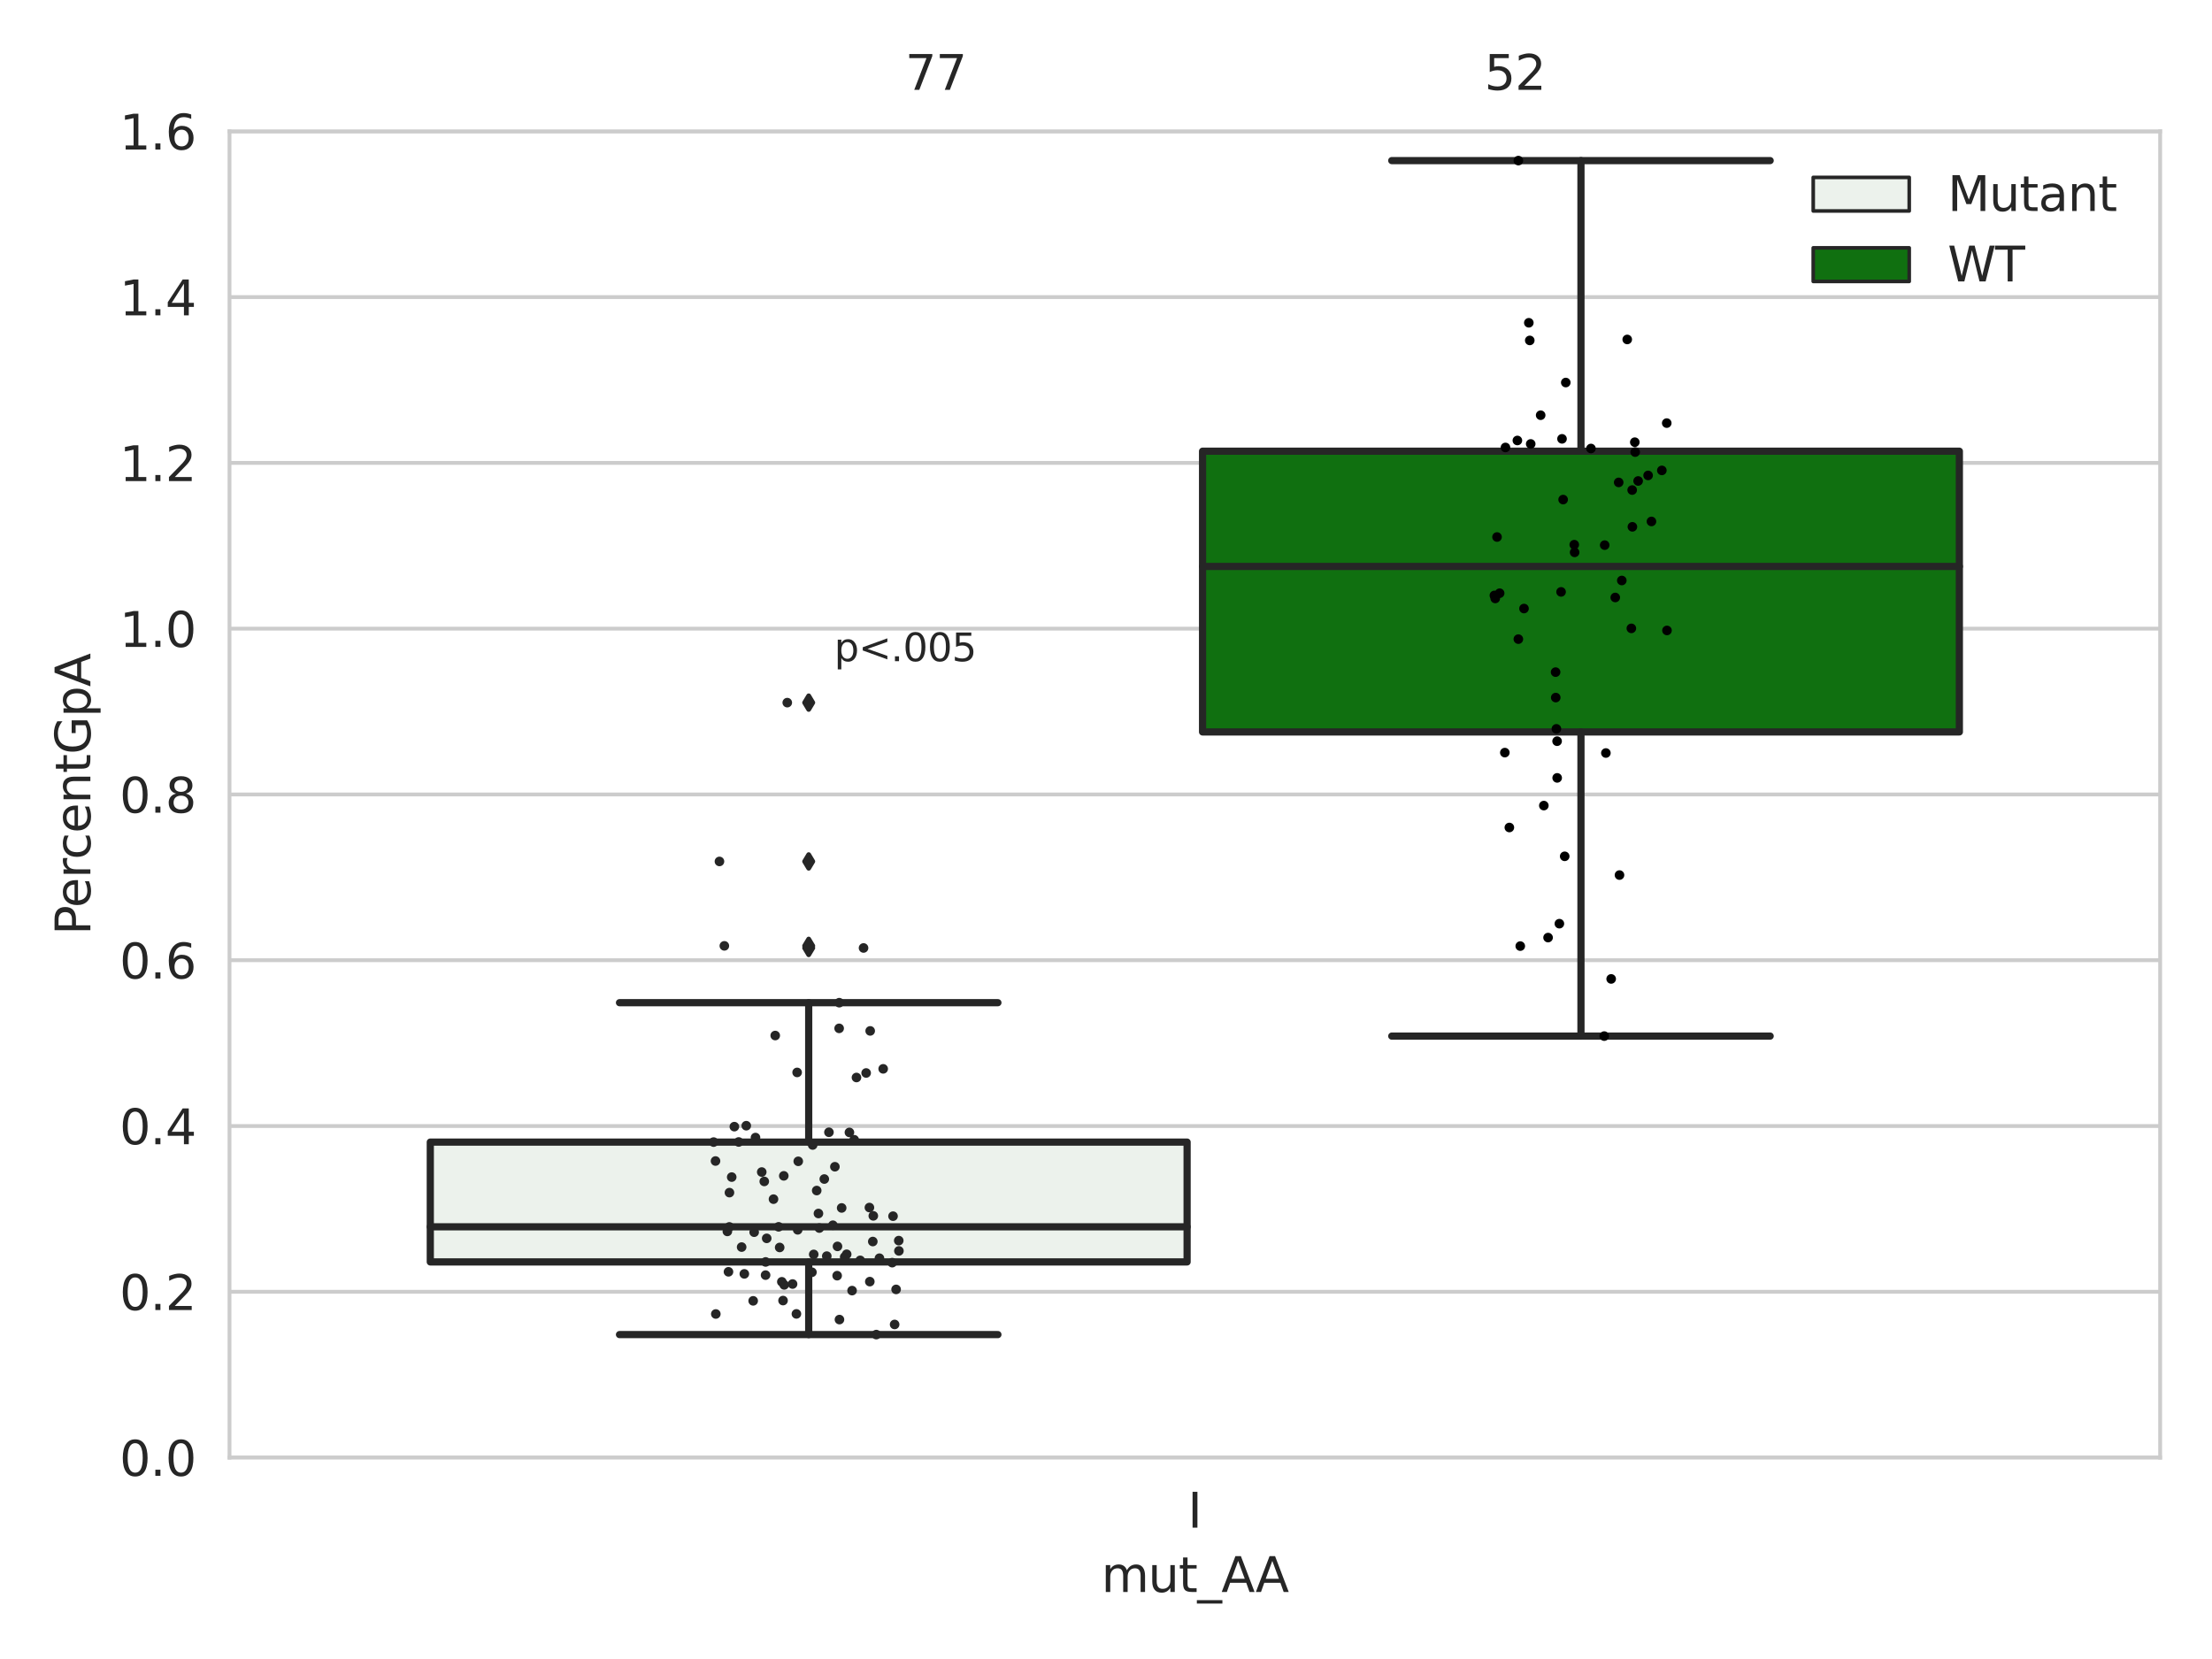 <?xml version="1.0" encoding="utf-8" standalone="no"?>
<!DOCTYPE svg PUBLIC "-//W3C//DTD SVG 1.1//EN"
  "http://www.w3.org/Graphics/SVG/1.1/DTD/svg11.dtd">
<svg xmlns:xlink="http://www.w3.org/1999/xlink" width="460.8pt" height="345.6pt" viewBox="0 0 460.8 345.6" xmlns="http://www.w3.org/2000/svg" version="1.1">
 <defs>
  <style type="text/css">*{stroke-linejoin: round; stroke-linecap: butt}</style>
 </defs>
 <g id="figure_1">
  <g id="patch_1">
   <path d="M 0 345.6 
L 460.8 345.6 
L 460.8 0 
L 0 0 
z
" style="fill: #ffffff"/>
  </g>
  <g id="axes_1">
   <g id="patch_2">
    <path d="M 47.81 303.64 
L 450 303.64 
L 450 27.354 
L 47.81 27.354 
z
" style="fill: #ffffff"/>
   </g>
   <g id="matplotlib.axis_1">
    <g id="xtick_1">
     <g id="text_1">
      <!-- I -->
      <g style="fill: #262626" transform="translate(247.43 318.238)scale(0.1 -0.1)">
       <defs>
        <path id="DejaVuSans-49" d="M 628 4666 
L 1259 4666 
L 1259 0 
L 628 0 
L 628 4666 
z
" transform="scale(0.016)"/>
       </defs>
       <use xlink:href="#DejaVuSans-49"/>
      </g>
     </g>
    </g>
    <g id="text_2">
     <!-- mut_AA -->
     <g style="fill: #262626" transform="translate(229.428 331.638)scale(0.1 -0.1)">
      <defs>
       <path id="DejaVuSans-6d" d="M 3328 2828 
Q 3544 3216 3844 3400 
Q 4144 3584 4550 3584 
Q 5097 3584 5394 3201 
Q 5691 2819 5691 2113 
L 5691 0 
L 5113 0 
L 5113 2094 
Q 5113 2597 4934 2840 
Q 4756 3084 4391 3084 
Q 3944 3084 3684 2787 
Q 3425 2491 3425 1978 
L 3425 0 
L 2847 0 
L 2847 2094 
Q 2847 2600 2669 2842 
Q 2491 3084 2119 3084 
Q 1678 3084 1418 2786 
Q 1159 2488 1159 1978 
L 1159 0 
L 581 0 
L 581 3500 
L 1159 3500 
L 1159 2956 
Q 1356 3278 1631 3431 
Q 1906 3584 2284 3584 
Q 2666 3584 2933 3390 
Q 3200 3197 3328 2828 
z
" transform="scale(0.016)"/>
       <path id="DejaVuSans-75" d="M 544 1381 
L 544 3500 
L 1119 3500 
L 1119 1403 
Q 1119 906 1312 657 
Q 1506 409 1894 409 
Q 2359 409 2629 706 
Q 2900 1003 2900 1516 
L 2900 3500 
L 3475 3500 
L 3475 0 
L 2900 0 
L 2900 538 
Q 2691 219 2414 64 
Q 2138 -91 1772 -91 
Q 1169 -91 856 284 
Q 544 659 544 1381 
z
M 1991 3584 
L 1991 3584 
z
" transform="scale(0.016)"/>
       <path id="DejaVuSans-74" d="M 1172 4494 
L 1172 3500 
L 2356 3500 
L 2356 3053 
L 1172 3053 
L 1172 1153 
Q 1172 725 1289 603 
Q 1406 481 1766 481 
L 2356 481 
L 2356 0 
L 1766 0 
Q 1100 0 847 248 
Q 594 497 594 1153 
L 594 3053 
L 172 3053 
L 172 3500 
L 594 3500 
L 594 4494 
L 1172 4494 
z
" transform="scale(0.016)"/>
       <path id="DejaVuSans-5f" d="M 3263 -1063 
L 3263 -1509 
L -63 -1509 
L -63 -1063 
L 3263 -1063 
z
" transform="scale(0.016)"/>
       <path id="DejaVuSans-41" d="M 2188 4044 
L 1331 1722 
L 3047 1722 
L 2188 4044 
z
M 1831 4666 
L 2547 4666 
L 4325 0 
L 3669 0 
L 3244 1197 
L 1141 1197 
L 716 0 
L 50 0 
L 1831 4666 
z
" transform="scale(0.016)"/>
      </defs>
      <use xlink:href="#DejaVuSans-6d"/>
      <use xlink:href="#DejaVuSans-75" x="97.412"/>
      <use xlink:href="#DejaVuSans-74" x="160.791"/>
      <use xlink:href="#DejaVuSans-5f" x="200"/>
      <use xlink:href="#DejaVuSans-41" x="250"/>
      <use xlink:href="#DejaVuSans-41" x="321.158"/>
     </g>
    </g>
   </g>
   <g id="matplotlib.axis_2">
    <g id="ytick_1">
     <g id="line2d_1">
      <path d="M 47.81 303.64 
L 450 303.64 
" clip-path="url(#p9bc78ba5c0)" style="fill: none; stroke: #cccccc; stroke-width: 0.8; stroke-linecap: round"/>
     </g>
     <g id="text_3">
      <!-- 0.0 -->
      <g style="fill: #262626" transform="translate(24.907 307.439)scale(0.1 -0.1)">
       <defs>
        <path id="DejaVuSans-30" d="M 2034 4250 
Q 1547 4250 1301 3770 
Q 1056 3291 1056 2328 
Q 1056 1369 1301 889 
Q 1547 409 2034 409 
Q 2525 409 2770 889 
Q 3016 1369 3016 2328 
Q 3016 3291 2770 3770 
Q 2525 4250 2034 4250 
z
M 2034 4750 
Q 2819 4750 3233 4129 
Q 3647 3509 3647 2328 
Q 3647 1150 3233 529 
Q 2819 -91 2034 -91 
Q 1250 -91 836 529 
Q 422 1150 422 2328 
Q 422 3509 836 4129 
Q 1250 4750 2034 4750 
z
" transform="scale(0.016)"/>
        <path id="DejaVuSans-2e" d="M 684 794 
L 1344 794 
L 1344 0 
L 684 0 
L 684 794 
z
" transform="scale(0.016)"/>
       </defs>
       <use xlink:href="#DejaVuSans-30"/>
       <use xlink:href="#DejaVuSans-2e" x="63.623"/>
       <use xlink:href="#DejaVuSans-30" x="95.41"/>
      </g>
     </g>
    </g>
    <g id="ytick_2">
     <g id="line2d_2">
      <path d="M 47.81 269.104 
L 450 269.104 
" clip-path="url(#p9bc78ba5c0)" style="fill: none; stroke: #cccccc; stroke-width: 0.8; stroke-linecap: round"/>
     </g>
     <g id="text_4">
      <!-- 0.2 -->
      <g style="fill: #262626" transform="translate(24.907 272.903)scale(0.1 -0.1)">
       <defs>
        <path id="DejaVuSans-32" d="M 1228 531 
L 3431 531 
L 3431 0 
L 469 0 
L 469 531 
Q 828 903 1448 1529 
Q 2069 2156 2228 2338 
Q 2531 2678 2651 2914 
Q 2772 3150 2772 3378 
Q 2772 3750 2511 3984 
Q 2250 4219 1831 4219 
Q 1534 4219 1204 4116 
Q 875 4013 500 3803 
L 500 4441 
Q 881 4594 1212 4672 
Q 1544 4750 1819 4750 
Q 2544 4750 2975 4387 
Q 3406 4025 3406 3419 
Q 3406 3131 3298 2873 
Q 3191 2616 2906 2266 
Q 2828 2175 2409 1742 
Q 1991 1309 1228 531 
z
" transform="scale(0.016)"/>
       </defs>
       <use xlink:href="#DejaVuSans-30"/>
       <use xlink:href="#DejaVuSans-2e" x="63.623"/>
       <use xlink:href="#DejaVuSans-32" x="95.41"/>
      </g>
     </g>
    </g>
    <g id="ytick_3">
     <g id="line2d_3">
      <path d="M 47.81 234.568 
L 450 234.568 
" clip-path="url(#p9bc78ba5c0)" style="fill: none; stroke: #cccccc; stroke-width: 0.8; stroke-linecap: round"/>
     </g>
     <g id="text_5">
      <!-- 0.4 -->
      <g style="fill: #262626" transform="translate(24.907 238.368)scale(0.1 -0.1)">
       <defs>
        <path id="DejaVuSans-34" d="M 2419 4116 
L 825 1625 
L 2419 1625 
L 2419 4116 
z
M 2253 4666 
L 3047 4666 
L 3047 1625 
L 3713 1625 
L 3713 1100 
L 3047 1100 
L 3047 0 
L 2419 0 
L 2419 1100 
L 313 1100 
L 313 1709 
L 2253 4666 
z
" transform="scale(0.016)"/>
       </defs>
       <use xlink:href="#DejaVuSans-30"/>
       <use xlink:href="#DejaVuSans-2e" x="63.623"/>
       <use xlink:href="#DejaVuSans-34" x="95.41"/>
      </g>
     </g>
    </g>
    <g id="ytick_4">
     <g id="line2d_4">
      <path d="M 47.81 200.033 
L 450 200.033 
" clip-path="url(#p9bc78ba5c0)" style="fill: none; stroke: #cccccc; stroke-width: 0.8; stroke-linecap: round"/>
     </g>
     <g id="text_6">
      <!-- 0.6 -->
      <g style="fill: #262626" transform="translate(24.907 203.832)scale(0.1 -0.1)">
       <defs>
        <path id="DejaVuSans-36" d="M 2113 2584 
Q 1688 2584 1439 2293 
Q 1191 2003 1191 1497 
Q 1191 994 1439 701 
Q 1688 409 2113 409 
Q 2538 409 2786 701 
Q 3034 994 3034 1497 
Q 3034 2003 2786 2293 
Q 2538 2584 2113 2584 
z
M 3366 4563 
L 3366 3988 
Q 3128 4100 2886 4159 
Q 2644 4219 2406 4219 
Q 1781 4219 1451 3797 
Q 1122 3375 1075 2522 
Q 1259 2794 1537 2939 
Q 1816 3084 2150 3084 
Q 2853 3084 3261 2657 
Q 3669 2231 3669 1497 
Q 3669 778 3244 343 
Q 2819 -91 2113 -91 
Q 1303 -91 875 529 
Q 447 1150 447 2328 
Q 447 3434 972 4092 
Q 1497 4750 2381 4750 
Q 2619 4750 2861 4703 
Q 3103 4656 3366 4563 
z
" transform="scale(0.016)"/>
       </defs>
       <use xlink:href="#DejaVuSans-30"/>
       <use xlink:href="#DejaVuSans-2e" x="63.623"/>
       <use xlink:href="#DejaVuSans-36" x="95.41"/>
      </g>
     </g>
    </g>
    <g id="ytick_5">
     <g id="line2d_5">
      <path d="M 47.81 165.497 
L 450 165.497 
" clip-path="url(#p9bc78ba5c0)" style="fill: none; stroke: #cccccc; stroke-width: 0.8; stroke-linecap: round"/>
     </g>
     <g id="text_7">
      <!-- 0.8 -->
      <g style="fill: #262626" transform="translate(24.907 169.296)scale(0.1 -0.1)">
       <defs>
        <path id="DejaVuSans-38" d="M 2034 2216 
Q 1584 2216 1326 1975 
Q 1069 1734 1069 1313 
Q 1069 891 1326 650 
Q 1584 409 2034 409 
Q 2484 409 2743 651 
Q 3003 894 3003 1313 
Q 3003 1734 2745 1975 
Q 2488 2216 2034 2216 
z
M 1403 2484 
Q 997 2584 770 2862 
Q 544 3141 544 3541 
Q 544 4100 942 4425 
Q 1341 4750 2034 4750 
Q 2731 4750 3128 4425 
Q 3525 4100 3525 3541 
Q 3525 3141 3298 2862 
Q 3072 2584 2669 2484 
Q 3125 2378 3379 2068 
Q 3634 1759 3634 1313 
Q 3634 634 3220 271 
Q 2806 -91 2034 -91 
Q 1263 -91 848 271 
Q 434 634 434 1313 
Q 434 1759 690 2068 
Q 947 2378 1403 2484 
z
M 1172 3481 
Q 1172 3119 1398 2916 
Q 1625 2713 2034 2713 
Q 2441 2713 2670 2916 
Q 2900 3119 2900 3481 
Q 2900 3844 2670 4047 
Q 2441 4250 2034 4250 
Q 1625 4250 1398 4047 
Q 1172 3844 1172 3481 
z
" transform="scale(0.016)"/>
       </defs>
       <use xlink:href="#DejaVuSans-30"/>
       <use xlink:href="#DejaVuSans-2e" x="63.623"/>
       <use xlink:href="#DejaVuSans-38" x="95.41"/>
      </g>
     </g>
    </g>
    <g id="ytick_6">
     <g id="line2d_6">
      <path d="M 47.81 130.961 
L 450 130.961 
" clip-path="url(#p9bc78ba5c0)" style="fill: none; stroke: #cccccc; stroke-width: 0.8; stroke-linecap: round"/>
     </g>
     <g id="text_8">
      <!-- 1.0 -->
      <g style="fill: #262626" transform="translate(24.907 134.76)scale(0.1 -0.1)">
       <defs>
        <path id="DejaVuSans-31" d="M 794 531 
L 1825 531 
L 1825 4091 
L 703 3866 
L 703 4441 
L 1819 4666 
L 2450 4666 
L 2450 531 
L 3481 531 
L 3481 0 
L 794 0 
L 794 531 
z
" transform="scale(0.016)"/>
       </defs>
       <use xlink:href="#DejaVuSans-31"/>
       <use xlink:href="#DejaVuSans-2e" x="63.623"/>
       <use xlink:href="#DejaVuSans-30" x="95.41"/>
      </g>
     </g>
    </g>
    <g id="ytick_7">
     <g id="line2d_7">
      <path d="M 47.81 96.425 
L 450 96.425 
" clip-path="url(#p9bc78ba5c0)" style="fill: none; stroke: #cccccc; stroke-width: 0.8; stroke-linecap: round"/>
     </g>
     <g id="text_9">
      <!-- 1.2 -->
      <g style="fill: #262626" transform="translate(24.907 100.224)scale(0.1 -0.1)">
       <use xlink:href="#DejaVuSans-31"/>
       <use xlink:href="#DejaVuSans-2e" x="63.623"/>
       <use xlink:href="#DejaVuSans-32" x="95.41"/>
      </g>
     </g>
    </g>
    <g id="ytick_8">
     <g id="line2d_8">
      <path d="M 47.81 61.889 
L 450 61.889 
" clip-path="url(#p9bc78ba5c0)" style="fill: none; stroke: #cccccc; stroke-width: 0.8; stroke-linecap: round"/>
     </g>
     <g id="text_10">
      <!-- 1.4 -->
      <g style="fill: #262626" transform="translate(24.907 65.689)scale(0.1 -0.1)">
       <use xlink:href="#DejaVuSans-31"/>
       <use xlink:href="#DejaVuSans-2e" x="63.623"/>
       <use xlink:href="#DejaVuSans-34" x="95.41"/>
      </g>
     </g>
    </g>
    <g id="ytick_9">
     <g id="line2d_9">
      <path d="M 47.81 27.354 
L 450 27.354 
" clip-path="url(#p9bc78ba5c0)" style="fill: none; stroke: #cccccc; stroke-width: 0.8; stroke-linecap: round"/>
     </g>
     <g id="text_11">
      <!-- 1.6 -->
      <g style="fill: #262626" transform="translate(24.907 31.153)scale(0.1 -0.1)">
       <use xlink:href="#DejaVuSans-31"/>
       <use xlink:href="#DejaVuSans-2e" x="63.623"/>
       <use xlink:href="#DejaVuSans-36" x="95.41"/>
      </g>
     </g>
    </g>
    <g id="text_12">
     <!-- PercentGpA -->
     <g style="fill: #262626" transform="translate(18.827 194.773)rotate(-90)scale(0.1 -0.1)">
      <defs>
       <path id="DejaVuSans-50" d="M 1259 4147 
L 1259 2394 
L 2053 2394 
Q 2494 2394 2734 2622 
Q 2975 2850 2975 3272 
Q 2975 3691 2734 3919 
Q 2494 4147 2053 4147 
L 1259 4147 
z
M 628 4666 
L 2053 4666 
Q 2838 4666 3239 4311 
Q 3641 3956 3641 3272 
Q 3641 2581 3239 2228 
Q 2838 1875 2053 1875 
L 1259 1875 
L 1259 0 
L 628 0 
L 628 4666 
z
" transform="scale(0.016)"/>
       <path id="DejaVuSans-65" d="M 3597 1894 
L 3597 1613 
L 953 1613 
Q 991 1019 1311 708 
Q 1631 397 2203 397 
Q 2534 397 2845 478 
Q 3156 559 3463 722 
L 3463 178 
Q 3153 47 2828 -22 
Q 2503 -91 2169 -91 
Q 1331 -91 842 396 
Q 353 884 353 1716 
Q 353 2575 817 3079 
Q 1281 3584 2069 3584 
Q 2775 3584 3186 3129 
Q 3597 2675 3597 1894 
z
M 3022 2063 
Q 3016 2534 2758 2815 
Q 2500 3097 2075 3097 
Q 1594 3097 1305 2825 
Q 1016 2553 972 2059 
L 3022 2063 
z
" transform="scale(0.016)"/>
       <path id="DejaVuSans-72" d="M 2631 2963 
Q 2534 3019 2420 3045 
Q 2306 3072 2169 3072 
Q 1681 3072 1420 2755 
Q 1159 2438 1159 1844 
L 1159 0 
L 581 0 
L 581 3500 
L 1159 3500 
L 1159 2956 
Q 1341 3275 1631 3429 
Q 1922 3584 2338 3584 
Q 2397 3584 2469 3576 
Q 2541 3569 2628 3553 
L 2631 2963 
z
" transform="scale(0.016)"/>
       <path id="DejaVuSans-63" d="M 3122 3366 
L 3122 2828 
Q 2878 2963 2633 3030 
Q 2388 3097 2138 3097 
Q 1578 3097 1268 2742 
Q 959 2388 959 1747 
Q 959 1106 1268 751 
Q 1578 397 2138 397 
Q 2388 397 2633 464 
Q 2878 531 3122 666 
L 3122 134 
Q 2881 22 2623 -34 
Q 2366 -91 2075 -91 
Q 1284 -91 818 406 
Q 353 903 353 1747 
Q 353 2603 823 3093 
Q 1294 3584 2113 3584 
Q 2378 3584 2631 3529 
Q 2884 3475 3122 3366 
z
" transform="scale(0.016)"/>
       <path id="DejaVuSans-6e" d="M 3513 2113 
L 3513 0 
L 2938 0 
L 2938 2094 
Q 2938 2591 2744 2837 
Q 2550 3084 2163 3084 
Q 1697 3084 1428 2787 
Q 1159 2491 1159 1978 
L 1159 0 
L 581 0 
L 581 3500 
L 1159 3500 
L 1159 2956 
Q 1366 3272 1645 3428 
Q 1925 3584 2291 3584 
Q 2894 3584 3203 3211 
Q 3513 2838 3513 2113 
z
" transform="scale(0.016)"/>
       <path id="DejaVuSans-47" d="M 3809 666 
L 3809 1919 
L 2778 1919 
L 2778 2438 
L 4434 2438 
L 4434 434 
Q 4069 175 3628 42 
Q 3188 -91 2688 -91 
Q 1594 -91 976 548 
Q 359 1188 359 2328 
Q 359 3472 976 4111 
Q 1594 4750 2688 4750 
Q 3144 4750 3555 4637 
Q 3966 4525 4313 4306 
L 4313 3634 
Q 3963 3931 3569 4081 
Q 3175 4231 2741 4231 
Q 1884 4231 1454 3753 
Q 1025 3275 1025 2328 
Q 1025 1384 1454 906 
Q 1884 428 2741 428 
Q 3075 428 3337 486 
Q 3600 544 3809 666 
z
" transform="scale(0.016)"/>
       <path id="DejaVuSans-70" d="M 1159 525 
L 1159 -1331 
L 581 -1331 
L 581 3500 
L 1159 3500 
L 1159 2969 
Q 1341 3281 1617 3432 
Q 1894 3584 2278 3584 
Q 2916 3584 3314 3078 
Q 3713 2572 3713 1747 
Q 3713 922 3314 415 
Q 2916 -91 2278 -91 
Q 1894 -91 1617 61 
Q 1341 213 1159 525 
z
M 3116 1747 
Q 3116 2381 2855 2742 
Q 2594 3103 2138 3103 
Q 1681 3103 1420 2742 
Q 1159 2381 1159 1747 
Q 1159 1113 1420 752 
Q 1681 391 2138 391 
Q 2594 391 2855 752 
Q 3116 1113 3116 1747 
z
" transform="scale(0.016)"/>
      </defs>
      <use xlink:href="#DejaVuSans-50"/>
      <use xlink:href="#DejaVuSans-65" x="56.678"/>
      <use xlink:href="#DejaVuSans-72" x="118.201"/>
      <use xlink:href="#DejaVuSans-63" x="157.064"/>
      <use xlink:href="#DejaVuSans-65" x="212.045"/>
      <use xlink:href="#DejaVuSans-6e" x="273.568"/>
      <use xlink:href="#DejaVuSans-74" x="336.947"/>
      <use xlink:href="#DejaVuSans-47" x="376.156"/>
      <use xlink:href="#DejaVuSans-70" x="453.646"/>
      <use xlink:href="#DejaVuSans-41" x="517.123"/>
     </g>
    </g>
   </g>
   <g id="patch_3">
    <path d="M 89.638 262.883 
L 247.296 262.883 
L 247.296 237.918 
L 89.638 237.918 
L 89.638 262.883 
z
" clip-path="url(#p9bc78ba5c0)" style="fill: #ecf2ec; stroke: #262626; stroke-width: 1.5; stroke-linejoin: miter"/>
   </g>
   <g id="patch_4">
    <path d="M 250.514 152.477 
L 408.172 152.477 
L 408.172 93.993 
L 250.514 93.993 
L 250.514 152.477 
z
" clip-path="url(#p9bc78ba5c0)" style="fill: #107010; stroke: #262626; stroke-width: 1.5; stroke-linejoin: miter"/>
   </g>
   <g id="patch_5">
    <path d="M 248.905 303.64 
L 248.905 303.64 
L 248.905 303.64 
L 248.905 303.64 
z
" clip-path="url(#p9bc78ba5c0)" style="fill: #ecf2ec; stroke: #262626; stroke-width: 0.75; stroke-linejoin: miter"/>
   </g>
   <g id="patch_6">
    <path d="M 248.905 303.64 
L 248.905 303.64 
L 248.905 303.64 
L 248.905 303.64 
z
" clip-path="url(#p9bc78ba5c0)" style="fill: #107010; stroke: #262626; stroke-width: 0.75; stroke-linejoin: miter"/>
   </g>
   <g id="PathCollection_1"/>
   <g id="PathCollection_2"/>
   <g id="line2d_10">
    <path d="M 168.467 262.883 
L 168.467 278.019 
" clip-path="url(#p9bc78ba5c0)" style="fill: none; stroke: #262626; stroke-width: 1.5; stroke-linecap: round"/>
   </g>
   <g id="line2d_11">
    <path d="M 168.467 237.918 
L 168.467 208.877 
" clip-path="url(#p9bc78ba5c0)" style="fill: none; stroke: #262626; stroke-width: 1.5; stroke-linecap: round"/>
   </g>
   <g id="line2d_12">
    <path d="M 129.052 278.019 
L 207.882 278.019 
" clip-path="url(#p9bc78ba5c0)" style="fill: none; stroke: #262626; stroke-width: 1.5; stroke-linecap: round"/>
   </g>
   <g id="line2d_13">
    <path d="M 129.052 208.877 
L 207.882 208.877 
" clip-path="url(#p9bc78ba5c0)" style="fill: none; stroke: #262626; stroke-width: 1.5; stroke-linecap: round"/>
   </g>
   <g id="line2d_14">
    <defs>
     <path id="mdce07529d9" d="M -0 1.414 
L 0.849 0 
L 0 -1.414 
L -0.849 -0 
z
" style="stroke: #262626; stroke-linejoin: miter"/>
    </defs>
    <g clip-path="url(#p9bc78ba5c0)">
     <use xlink:href="#mdce07529d9" x="168.467" y="179.453" style="fill: #262626; stroke: #262626; stroke-linejoin: miter"/>
     <use xlink:href="#mdce07529d9" x="168.467" y="197.038" style="fill: #262626; stroke: #262626; stroke-linejoin: miter"/>
     <use xlink:href="#mdce07529d9" x="168.467" y="146.371" style="fill: #262626; stroke: #262626; stroke-linejoin: miter"/>
     <use xlink:href="#mdce07529d9" x="168.467" y="197.478" style="fill: #262626; stroke: #262626; stroke-linejoin: miter"/>
    </g>
   </g>
   <g id="line2d_15">
    <path d="M 329.343 152.477 
L 329.343 215.838 
" clip-path="url(#p9bc78ba5c0)" style="fill: none; stroke: #262626; stroke-width: 1.5; stroke-linecap: round"/>
   </g>
   <g id="line2d_16">
    <path d="M 329.343 93.993 
L 329.343 33.455 
" clip-path="url(#p9bc78ba5c0)" style="fill: none; stroke: #262626; stroke-width: 1.5; stroke-linecap: round"/>
   </g>
   <g id="line2d_17">
    <path d="M 289.928 215.838 
L 368.758 215.838 
" clip-path="url(#p9bc78ba5c0)" style="fill: none; stroke: #262626; stroke-width: 1.5; stroke-linecap: round"/>
   </g>
   <g id="line2d_18">
    <path d="M 289.928 33.455 
L 368.758 33.455 
" clip-path="url(#p9bc78ba5c0)" style="fill: none; stroke: #262626; stroke-width: 1.5; stroke-linecap: round"/>
   </g>
   <g id="line2d_19"/>
   <g id="line2d_20">
    <path d="M 89.638 255.568 
L 247.296 255.568 
" clip-path="url(#p9bc78ba5c0)" style="fill: none; stroke: #262626; stroke-width: 1.5; stroke-linecap: round"/>
   </g>
   <g id="line2d_21">
    <path d="M 250.514 117.997 
L 408.172 117.997 
" clip-path="url(#p9bc78ba5c0)" style="fill: none; stroke: #262626; stroke-width: 1.5; stroke-linecap: round"/>
   </g>
   <g id="patch_7">
    <path d="M 47.81 303.64 
L 47.81 27.354 
" style="fill: none; stroke: #cccccc; stroke-width: 0.8; stroke-linejoin: miter; stroke-linecap: square"/>
   </g>
   <g id="patch_8">
    <path d="M 450 303.64 
L 450 27.354 
" style="fill: none; stroke: #cccccc; stroke-width: 0.8; stroke-linejoin: miter; stroke-linecap: square"/>
   </g>
   <g id="patch_9">
    <path d="M 47.81 303.64 
L 450 303.64 
" style="fill: none; stroke: #cccccc; stroke-width: 0.8; stroke-linejoin: miter; stroke-linecap: square"/>
   </g>
   <g id="patch_10">
    <path d="M 47.81 27.354 
L 450 27.354 
" style="fill: none; stroke: #cccccc; stroke-width: 0.8; stroke-linejoin: miter; stroke-linecap: square"/>
   </g>
   <g id="PathCollection_3">
    <defs>
     <path id="C0_0_dd1bfb6061" d="M 0 1 
C 0.265 1 0.52 0.895 0.707 0.707 
C 0.895 0.52 1 0.265 1 -0 
C 1 -0.265 0.895 -0.52 0.707 -0.707 
C 0.52 -0.895 0.265 -1 0 -1 
C -0.265 -1 -0.52 -0.895 -0.707 -0.707 
C -0.895 -0.52 -1 -0.265 -1 0 
C -1 0.265 -0.895 0.52 -0.707 0.707 
C -0.52 0.895 -0.265 1 0 1 
z
"/>
    </defs>
    <g clip-path="url(#p9bc78ba5c0)">
     <use xlink:href="#C0_0_dd1bfb6061" x="157.108" y="256.688" style="fill: #262626"/>
    </g>
    <g clip-path="url(#p9bc78ba5c0)">
     <use xlink:href="#C0_0_dd1bfb6061" x="176.95" y="235.901" style="fill: #262626"/>
    </g>
    <g clip-path="url(#p9bc78ba5c0)">
     <use xlink:href="#C0_0_dd1bfb6061" x="171.716" y="245.615" style="fill: #262626"/>
    </g>
    <g clip-path="url(#p9bc78ba5c0)">
     <use xlink:href="#C0_0_dd1bfb6061" x="173.923" y="243.053" style="fill: #262626"/>
    </g>
    <g clip-path="url(#p9bc78ba5c0)">
     <use xlink:href="#C0_0_dd1bfb6061" x="170.135" y="248.013" style="fill: #262626"/>
    </g>
    <g clip-path="url(#p9bc78ba5c0)">
     <use xlink:href="#C0_0_dd1bfb6061" x="179.197" y="262.557" style="fill: #262626"/>
    </g>
    <g clip-path="url(#p9bc78ba5c0)">
     <use xlink:href="#C0_0_dd1bfb6061" x="185.863" y="263.034" style="fill: #262626"/>
    </g>
    <g clip-path="url(#p9bc78ba5c0)">
     <use xlink:href="#C0_0_dd1bfb6061" x="169.141" y="265.032" style="fill: #262626"/>
    </g>
    <g clip-path="url(#p9bc78ba5c0)">
     <use xlink:href="#C0_0_dd1bfb6061" x="151.523" y="256.525" style="fill: #262626"/>
    </g>
    <g clip-path="url(#p9bc78ba5c0)">
     <use xlink:href="#C0_0_dd1bfb6061" x="174.83" y="208.877" style="fill: #262626"/>
    </g>
    <g clip-path="url(#p9bc78ba5c0)">
     <use xlink:href="#C0_0_dd1bfb6061" x="183.203" y="262.108" style="fill: #262626"/>
    </g>
    <g clip-path="url(#p9bc78ba5c0)">
     <use xlink:href="#C0_0_dd1bfb6061" x="187.226" y="258.441" style="fill: #262626"/>
    </g>
    <g clip-path="url(#p9bc78ba5c0)">
     <use xlink:href="#C0_0_dd1bfb6061" x="157.384" y="236.976" style="fill: #262626"/>
    </g>
    <g clip-path="url(#p9bc78ba5c0)">
     <use xlink:href="#C0_0_dd1bfb6061" x="149.875" y="179.453" style="fill: #262626"/>
    </g>
    <g clip-path="url(#p9bc78ba5c0)">
     <use xlink:href="#C0_0_dd1bfb6061" x="181.82" y="258.633" style="fill: #262626"/>
    </g>
    <g clip-path="url(#p9bc78ba5c0)">
     <use xlink:href="#C0_0_dd1bfb6061" x="154.495" y="259.79" style="fill: #262626"/>
    </g>
    <g clip-path="url(#p9bc78ba5c0)">
     <use xlink:href="#C0_0_dd1bfb6061" x="166.057" y="223.406" style="fill: #262626"/>
    </g>
    <g clip-path="url(#p9bc78ba5c0)">
     <use xlink:href="#C0_0_dd1bfb6061" x="181.926" y="253.287" style="fill: #262626"/>
    </g>
    <g clip-path="url(#p9bc78ba5c0)">
     <use xlink:href="#C0_0_dd1bfb6061" x="175.963" y="261.864" style="fill: #262626"/>
    </g>
    <g clip-path="url(#p9bc78ba5c0)">
     <use xlink:href="#C0_0_dd1bfb6061" x="151.958" y="248.445" style="fill: #262626"/>
    </g>
    <g clip-path="url(#p9bc78ba5c0)">
     <use xlink:href="#C0_0_dd1bfb6061" x="152.977" y="234.701" style="fill: #262626"/>
    </g>
    <g clip-path="url(#p9bc78ba5c0)">
     <use xlink:href="#C0_0_dd1bfb6061" x="174.809" y="214.225" style="fill: #262626"/>
    </g>
    <g clip-path="url(#p9bc78ba5c0)">
     <use xlink:href="#C0_0_dd1bfb6061" x="162.199" y="255.568" style="fill: #262626"/>
    </g>
    <g clip-path="url(#p9bc78ba5c0)">
     <use xlink:href="#C0_0_dd1bfb6061" x="152.428" y="245.21" style="fill: #262626"/>
    </g>
    <g clip-path="url(#p9bc78ba5c0)">
     <use xlink:href="#C0_0_dd1bfb6061" x="183.984" y="222.66" style="fill: #262626"/>
    </g>
    <g clip-path="url(#p9bc78ba5c0)">
     <use xlink:href="#C0_0_dd1bfb6061" x="161.134" y="249.806" style="fill: #262626"/>
    </g>
    <g clip-path="url(#p9bc78ba5c0)">
     <use xlink:href="#C0_0_dd1bfb6061" x="159.717" y="257.971" style="fill: #262626"/>
    </g>
    <g clip-path="url(#p9bc78ba5c0)">
     <use xlink:href="#C0_0_dd1bfb6061" x="181.198" y="266.983" style="fill: #262626"/>
    </g>
    <g clip-path="url(#p9bc78ba5c0)">
     <use xlink:href="#C0_0_dd1bfb6061" x="158.684" y="244.156" style="fill: #262626"/>
    </g>
    <g clip-path="url(#p9bc78ba5c0)">
     <use xlink:href="#C0_0_dd1bfb6061" x="173.506" y="255.238" style="fill: #262626"/>
    </g>
    <g clip-path="url(#p9bc78ba5c0)">
     <use xlink:href="#C0_0_dd1bfb6061" x="156.9" y="270.989" style="fill: #262626"/>
    </g>
    <g clip-path="url(#p9bc78ba5c0)">
     <use xlink:href="#C0_0_dd1bfb6061" x="170.497" y="252.793" style="fill: #262626"/>
    </g>
    <g clip-path="url(#p9bc78ba5c0)">
     <use xlink:href="#C0_0_dd1bfb6061" x="159.211" y="246.113" style="fill: #262626"/>
    </g>
    <g clip-path="url(#p9bc78ba5c0)">
     <use xlink:href="#C0_0_dd1bfb6061" x="172.684" y="235.869" style="fill: #262626"/>
    </g>
    <g clip-path="url(#p9bc78ba5c0)">
     <use xlink:href="#C0_0_dd1bfb6061" x="180.434" y="223.521" style="fill: #262626"/>
    </g>
    <g clip-path="url(#p9bc78ba5c0)">
     <use xlink:href="#C0_0_dd1bfb6061" x="186.366" y="275.91" style="fill: #262626"/>
    </g>
    <g clip-path="url(#p9bc78ba5c0)">
     <use xlink:href="#C0_0_dd1bfb6061" x="182.548" y="278.019" style="fill: #262626"/>
    </g>
    <g clip-path="url(#p9bc78ba5c0)">
     <use xlink:href="#C0_0_dd1bfb6061" x="177.504" y="268.857" style="fill: #262626"/>
    </g>
    <g clip-path="url(#p9bc78ba5c0)">
     <use xlink:href="#C0_0_dd1bfb6061" x="163.122" y="270.931" style="fill: #262626"/>
    </g>
    <g clip-path="url(#p9bc78ba5c0)">
     <use xlink:href="#C0_0_dd1bfb6061" x="186.676" y="268.606" style="fill: #262626"/>
    </g>
    <g clip-path="url(#p9bc78ba5c0)">
     <use xlink:href="#C0_0_dd1bfb6061" x="176.38" y="261.288" style="fill: #262626"/>
    </g>
    <g clip-path="url(#p9bc78ba5c0)">
     <use xlink:href="#C0_0_dd1bfb6061" x="163.277" y="244.951" style="fill: #262626"/>
    </g>
    <g clip-path="url(#p9bc78ba5c0)">
     <use xlink:href="#C0_0_dd1bfb6061" x="169.297" y="238.522" style="fill: #262626"/>
    </g>
    <g clip-path="url(#p9bc78ba5c0)">
     <use xlink:href="#C0_0_dd1bfb6061" x="159.499" y="262.883" style="fill: #262626"/>
    </g>
    <g clip-path="url(#p9bc78ba5c0)">
     <use xlink:href="#C0_0_dd1bfb6061" x="151.928" y="255.585" style="fill: #262626"/>
    </g>
    <g clip-path="url(#p9bc78ba5c0)">
     <use xlink:href="#C0_0_dd1bfb6061" x="174.464" y="259.646" style="fill: #262626"/>
    </g>
    <g clip-path="url(#p9bc78ba5c0)">
     <use xlink:href="#C0_0_dd1bfb6061" x="155.462" y="234.504" style="fill: #262626"/>
    </g>
    <g clip-path="url(#p9bc78ba5c0)">
     <use xlink:href="#C0_0_dd1bfb6061" x="150.896" y="197.038" style="fill: #262626"/>
    </g>
    <g clip-path="url(#p9bc78ba5c0)">
     <use xlink:href="#C0_0_dd1bfb6061" x="174.874" y="274.891" style="fill: #262626"/>
    </g>
    <g clip-path="url(#p9bc78ba5c0)">
     <use xlink:href="#C0_0_dd1bfb6061" x="177.948" y="237.431" style="fill: #262626"/>
    </g>
    <g clip-path="url(#p9bc78ba5c0)">
     <use xlink:href="#C0_0_dd1bfb6061" x="166.175" y="256.193" style="fill: #262626"/>
    </g>
    <g clip-path="url(#p9bc78ba5c0)">
     <use xlink:href="#C0_0_dd1bfb6061" x="149.054" y="241.861" style="fill: #262626"/>
    </g>
    <g clip-path="url(#p9bc78ba5c0)">
     <use xlink:href="#C0_0_dd1bfb6061" x="162.42" y="259.87" style="fill: #262626"/>
    </g>
    <g clip-path="url(#p9bc78ba5c0)">
     <use xlink:href="#C0_0_dd1bfb6061" x="161.495" y="215.719" style="fill: #262626"/>
    </g>
    <g clip-path="url(#p9bc78ba5c0)">
     <use xlink:href="#C0_0_dd1bfb6061" x="162.871" y="267.022" style="fill: #262626"/>
    </g>
    <g clip-path="url(#p9bc78ba5c0)">
     <use xlink:href="#C0_0_dd1bfb6061" x="175.333" y="251.636" style="fill: #262626"/>
    </g>
    <g clip-path="url(#p9bc78ba5c0)">
     <use xlink:href="#C0_0_dd1bfb6061" x="148.66" y="237.918" style="fill: #262626"/>
    </g>
    <g clip-path="url(#p9bc78ba5c0)">
     <use xlink:href="#C0_0_dd1bfb6061" x="187.26" y="260.586" style="fill: #262626"/>
    </g>
    <g clip-path="url(#p9bc78ba5c0)">
     <use xlink:href="#C0_0_dd1bfb6061" x="165.107" y="267.484" style="fill: #262626"/>
    </g>
    <g clip-path="url(#p9bc78ba5c0)">
     <use xlink:href="#C0_0_dd1bfb6061" x="153.882" y="237.893" style="fill: #262626"/>
    </g>
    <g clip-path="url(#p9bc78ba5c0)">
     <use xlink:href="#C0_0_dd1bfb6061" x="149.118" y="273.727" style="fill: #262626"/>
    </g>
    <g clip-path="url(#p9bc78ba5c0)">
     <use xlink:href="#C0_0_dd1bfb6061" x="164.003" y="146.371" style="fill: #262626"/>
    </g>
    <g clip-path="url(#p9bc78ba5c0)">
     <use xlink:href="#C0_0_dd1bfb6061" x="151.755" y="264.938" style="fill: #262626"/>
    </g>
    <g clip-path="url(#p9bc78ba5c0)">
     <use xlink:href="#C0_0_dd1bfb6061" x="159.483" y="265.632" style="fill: #262626"/>
    </g>
    <g clip-path="url(#p9bc78ba5c0)">
     <use xlink:href="#C0_0_dd1bfb6061" x="165.908" y="273.708" style="fill: #262626"/>
    </g>
    <g clip-path="url(#p9bc78ba5c0)">
     <use xlink:href="#C0_0_dd1bfb6061" x="179.891" y="197.478" style="fill: #262626"/>
    </g>
    <g clip-path="url(#p9bc78ba5c0)">
     <use xlink:href="#C0_0_dd1bfb6061" x="181.276" y="214.756" style="fill: #262626"/>
    </g>
    <g clip-path="url(#p9bc78ba5c0)">
     <use xlink:href="#C0_0_dd1bfb6061" x="174.394" y="265.747" style="fill: #262626"/>
    </g>
    <g clip-path="url(#p9bc78ba5c0)">
     <use xlink:href="#C0_0_dd1bfb6061" x="166.291" y="241.922" style="fill: #262626"/>
    </g>
    <g clip-path="url(#p9bc78ba5c0)">
     <use xlink:href="#C0_0_dd1bfb6061" x="163.365" y="267.664" style="fill: #262626"/>
    </g>
    <g clip-path="url(#p9bc78ba5c0)">
     <use xlink:href="#C0_0_dd1bfb6061" x="186.035" y="253.352" style="fill: #262626"/>
    </g>
    <g clip-path="url(#p9bc78ba5c0)">
     <use xlink:href="#C0_0_dd1bfb6061" x="155.06" y="265.371" style="fill: #262626"/>
    </g>
    <g clip-path="url(#p9bc78ba5c0)">
     <use xlink:href="#C0_0_dd1bfb6061" x="169.513" y="261.315" style="fill: #262626"/>
    </g>
    <g clip-path="url(#p9bc78ba5c0)">
     <use xlink:href="#C0_0_dd1bfb6061" x="178.419" y="224.462" style="fill: #262626"/>
    </g>
    <g clip-path="url(#p9bc78ba5c0)">
     <use xlink:href="#C0_0_dd1bfb6061" x="181.115" y="251.552" style="fill: #262626"/>
    </g>
    <g clip-path="url(#p9bc78ba5c0)">
     <use xlink:href="#C0_0_dd1bfb6061" x="172.233" y="261.673" style="fill: #262626"/>
    </g>
    <g clip-path="url(#p9bc78ba5c0)">
     <use xlink:href="#C0_0_dd1bfb6061" x="170.681" y="255.826" style="fill: #262626"/>
    </g>
   </g>
   <g id="PathCollection_4">
    <defs>
     <path id="C1_0_2f6b373bc2" d="M 0 1 
C 0.265 1 0.52 0.895 0.707 0.707 
C 0.895 0.52 1 0.265 1 -0 
C 1 -0.265 0.895 -0.52 0.707 -0.707 
C 0.52 -0.895 0.265 -1 0 -1 
C -0.265 -1 -0.52 -0.895 -0.707 -0.707 
C -0.895 -0.52 -1 -0.265 -1 0 
C -1 0.265 -0.895 0.52 -0.707 0.707 
C -0.52 0.895 -0.265 1 0 1 
z
"/>
    </defs>
    <g clip-path="url(#p9bc78ba5c0)">
     <use xlink:href="#C1_0_2f6b373bc2" x="313.616" y="93.216"/>
    </g>
    <g clip-path="url(#p9bc78ba5c0)">
     <use xlink:href="#C1_0_2f6b373bc2" x="328.024" y="115.065"/>
    </g>
    <g clip-path="url(#p9bc78ba5c0)">
     <use xlink:href="#C1_0_2f6b373bc2" x="311.308" y="124.036"/>
    </g>
    <g clip-path="url(#p9bc78ba5c0)">
     <use xlink:href="#C1_0_2f6b373bc2" x="343.331" y="99.039"/>
    </g>
    <g clip-path="url(#p9bc78ba5c0)">
     <use xlink:href="#C1_0_2f6b373bc2" x="325.397" y="91.419"/>
    </g>
    <g clip-path="url(#p9bc78ba5c0)">
     <use xlink:href="#C1_0_2f6b373bc2" x="318.874" y="92.479"/>
    </g>
    <g clip-path="url(#p9bc78ba5c0)">
     <use xlink:href="#C1_0_2f6b373bc2" x="337.202" y="100.495"/>
    </g>
    <g clip-path="url(#p9bc78ba5c0)">
     <use xlink:href="#C1_0_2f6b373bc2" x="339.842" y="130.902"/>
    </g>
    <g clip-path="url(#p9bc78ba5c0)">
     <use xlink:href="#C1_0_2f6b373bc2" x="340.635" y="94.179"/>
    </g>
    <g clip-path="url(#p9bc78ba5c0)">
     <use xlink:href="#C1_0_2f6b373bc2" x="344.027" y="108.628"/>
    </g>
    <g clip-path="url(#p9bc78ba5c0)">
     <use xlink:href="#C1_0_2f6b373bc2" x="325.63" y="104.072"/>
    </g>
    <g clip-path="url(#p9bc78ba5c0)">
     <use xlink:href="#C1_0_2f6b373bc2" x="326.182" y="79.688"/>
    </g>
    <g clip-path="url(#p9bc78ba5c0)">
     <use xlink:href="#C1_0_2f6b373bc2" x="327.948" y="113.467"/>
    </g>
    <g clip-path="url(#p9bc78ba5c0)">
     <use xlink:href="#C1_0_2f6b373bc2" x="347.212" y="88.139"/>
    </g>
    <g clip-path="url(#p9bc78ba5c0)">
     <use xlink:href="#C1_0_2f6b373bc2" x="316.304" y="33.455"/>
    </g>
    <g clip-path="url(#p9bc78ba5c0)">
     <use xlink:href="#C1_0_2f6b373bc2" x="311.49" y="124.67"/>
    </g>
    <g clip-path="url(#p9bc78ba5c0)">
     <use xlink:href="#C1_0_2f6b373bc2" x="312.404" y="123.577"/>
    </g>
    <g clip-path="url(#p9bc78ba5c0)">
     <use xlink:href="#C1_0_2f6b373bc2" x="318.678" y="70.918"/>
    </g>
    <g clip-path="url(#p9bc78ba5c0)">
     <use xlink:href="#C1_0_2f6b373bc2" x="318.482" y="67.24"/>
    </g>
    <g clip-path="url(#p9bc78ba5c0)">
     <use xlink:href="#C1_0_2f6b373bc2" x="340.011" y="102.087"/>
    </g>
    <g clip-path="url(#p9bc78ba5c0)">
     <use xlink:href="#C1_0_2f6b373bc2" x="338.983" y="70.714"/>
    </g>
    <g clip-path="url(#p9bc78ba5c0)">
     <use xlink:href="#C1_0_2f6b373bc2" x="325.956" y="178.385"/>
    </g>
    <g clip-path="url(#p9bc78ba5c0)">
     <use xlink:href="#C1_0_2f6b373bc2" x="337.85" y="120.93"/>
    </g>
    <g clip-path="url(#p9bc78ba5c0)">
     <use xlink:href="#C1_0_2f6b373bc2" x="324.372" y="154.404"/>
    </g>
    <g clip-path="url(#p9bc78ba5c0)">
     <use xlink:href="#C1_0_2f6b373bc2" x="324.089" y="145.317"/>
    </g>
    <g clip-path="url(#p9bc78ba5c0)">
     <use xlink:href="#C1_0_2f6b373bc2" x="317.478" y="126.771"/>
    </g>
    <g clip-path="url(#p9bc78ba5c0)">
     <use xlink:href="#C1_0_2f6b373bc2" x="336.488" y="124.465"/>
    </g>
    <g clip-path="url(#p9bc78ba5c0)">
     <use xlink:href="#C1_0_2f6b373bc2" x="341.253" y="100.195"/>
    </g>
    <g clip-path="url(#p9bc78ba5c0)">
     <use xlink:href="#C1_0_2f6b373bc2" x="334.287" y="113.559"/>
    </g>
    <g clip-path="url(#p9bc78ba5c0)">
     <use xlink:href="#C1_0_2f6b373bc2" x="335.635" y="203.928"/>
    </g>
    <g clip-path="url(#p9bc78ba5c0)">
     <use xlink:href="#C1_0_2f6b373bc2" x="316.7" y="197.09"/>
    </g>
    <g clip-path="url(#p9bc78ba5c0)">
     <use xlink:href="#C1_0_2f6b373bc2" x="334.191" y="215.838"/>
    </g>
    <g clip-path="url(#p9bc78ba5c0)">
     <use xlink:href="#C1_0_2f6b373bc2" x="324.847" y="192.419"/>
    </g>
    <g clip-path="url(#p9bc78ba5c0)">
     <use xlink:href="#C1_0_2f6b373bc2" x="337.37" y="182.294"/>
    </g>
    <g clip-path="url(#p9bc78ba5c0)">
     <use xlink:href="#C1_0_2f6b373bc2" x="314.427" y="172.383"/>
    </g>
    <g clip-path="url(#p9bc78ba5c0)">
     <use xlink:href="#C1_0_2f6b373bc2" x="340.057" y="109.747"/>
    </g>
    <g clip-path="url(#p9bc78ba5c0)">
     <use xlink:href="#C1_0_2f6b373bc2" x="346.193" y="97.994"/>
    </g>
    <g clip-path="url(#p9bc78ba5c0)">
     <use xlink:href="#C1_0_2f6b373bc2" x="334.536" y="156.866"/>
    </g>
    <g clip-path="url(#p9bc78ba5c0)">
     <use xlink:href="#C1_0_2f6b373bc2" x="324.227" y="151.835"/>
    </g>
    <g clip-path="url(#p9bc78ba5c0)">
     <use xlink:href="#C1_0_2f6b373bc2" x="324.06" y="140.017"/>
    </g>
    <g clip-path="url(#p9bc78ba5c0)">
     <use xlink:href="#C1_0_2f6b373bc2" x="311.858" y="111.869"/>
    </g>
    <g clip-path="url(#p9bc78ba5c0)">
     <use xlink:href="#C1_0_2f6b373bc2" x="324.387" y="162.048"/>
    </g>
    <g clip-path="url(#p9bc78ba5c0)">
     <use xlink:href="#C1_0_2f6b373bc2" x="316.301" y="133.144"/>
    </g>
    <g clip-path="url(#p9bc78ba5c0)">
     <use xlink:href="#C1_0_2f6b373bc2" x="347.262" y="131.332"/>
    </g>
    <g clip-path="url(#p9bc78ba5c0)">
     <use xlink:href="#C1_0_2f6b373bc2" x="331.424" y="93.432"/>
    </g>
    <g clip-path="url(#p9bc78ba5c0)">
     <use xlink:href="#C1_0_2f6b373bc2" x="325.201" y="123.302"/>
    </g>
    <g clip-path="url(#p9bc78ba5c0)">
     <use xlink:href="#C1_0_2f6b373bc2" x="340.559" y="92.117"/>
    </g>
    <g clip-path="url(#p9bc78ba5c0)">
     <use xlink:href="#C1_0_2f6b373bc2" x="316.099" y="91.76"/>
    </g>
    <g clip-path="url(#p9bc78ba5c0)">
     <use xlink:href="#C1_0_2f6b373bc2" x="320.948" y="86.495"/>
    </g>
    <g clip-path="url(#p9bc78ba5c0)">
     <use xlink:href="#C1_0_2f6b373bc2" x="321.61" y="167.818"/>
    </g>
    <g clip-path="url(#p9bc78ba5c0)">
     <use xlink:href="#C1_0_2f6b373bc2" x="313.486" y="156.781"/>
    </g>
    <g clip-path="url(#p9bc78ba5c0)">
     <use xlink:href="#C1_0_2f6b373bc2" x="322.493" y="195.316"/>
    </g>
   </g>
   <g id="text_13">
    <!-- 77 -->
    <g style="fill: #262626" transform="translate(188.577 18.72)scale(0.1 -0.1)">
     <defs>
      <path id="DejaVuSans-37" d="M 525 4666 
L 3525 4666 
L 3525 4397 
L 1831 0 
L 1172 0 
L 2766 4134 
L 525 4134 
L 525 4666 
z
" transform="scale(0.016)"/>
     </defs>
     <use xlink:href="#DejaVuSans-37"/>
     <use xlink:href="#DejaVuSans-37" x="63.623"/>
    </g>
   </g>
   <g id="text_14">
    <!-- p&lt;.005 -->
    <g style="fill: #262626" transform="translate(173.779 137.737)scale(0.08 -0.08)">
     <defs>
      <path id="DejaVuSans-3c" d="M 4684 3150 
L 1459 2003 
L 4684 863 
L 4684 294 
L 678 1747 
L 678 2266 
L 4684 3719 
L 4684 3150 
z
" transform="scale(0.016)"/>
      <path id="DejaVuSans-35" d="M 691 4666 
L 3169 4666 
L 3169 4134 
L 1269 4134 
L 1269 2991 
Q 1406 3038 1543 3061 
Q 1681 3084 1819 3084 
Q 2600 3084 3056 2656 
Q 3513 2228 3513 1497 
Q 3513 744 3044 326 
Q 2575 -91 1722 -91 
Q 1428 -91 1123 -41 
Q 819 9 494 109 
L 494 744 
Q 775 591 1075 516 
Q 1375 441 1709 441 
Q 2250 441 2565 725 
Q 2881 1009 2881 1497 
Q 2881 1984 2565 2268 
Q 2250 2553 1709 2553 
Q 1456 2553 1204 2497 
Q 953 2441 691 2322 
L 691 4666 
z
" transform="scale(0.016)"/>
     </defs>
     <use xlink:href="#DejaVuSans-70"/>
     <use xlink:href="#DejaVuSans-3c" x="63.477"/>
     <use xlink:href="#DejaVuSans-2e" x="147.266"/>
     <use xlink:href="#DejaVuSans-30" x="179.053"/>
     <use xlink:href="#DejaVuSans-30" x="242.676"/>
     <use xlink:href="#DejaVuSans-35" x="306.299"/>
    </g>
   </g>
   <g id="text_15">
    <!-- 52 -->
    <g style="fill: #262626" transform="translate(309.233 18.72)scale(0.1 -0.1)">
     <use xlink:href="#DejaVuSans-35"/>
     <use xlink:href="#DejaVuSans-32" x="63.623"/>
    </g>
   </g>
   <g id="legend_1">
    <g id="patch_11">
     <path d="M 377.728 43.952 
L 397.728 43.952 
L 397.728 36.952 
L 377.728 36.952 
z
" style="fill: #ecf2ec; stroke: #262626; stroke-width: 0.75; stroke-linejoin: miter"/>
    </g>
    <g id="text_16">
     <!-- Mutant -->
     <g style="fill: #262626" transform="translate(405.728 43.952)scale(0.1 -0.1)">
      <defs>
       <path id="DejaVuSans-4d" d="M 628 4666 
L 1569 4666 
L 2759 1491 
L 3956 4666 
L 4897 4666 
L 4897 0 
L 4281 0 
L 4281 4097 
L 3078 897 
L 2444 897 
L 1241 4097 
L 1241 0 
L 628 0 
L 628 4666 
z
" transform="scale(0.016)"/>
       <path id="DejaVuSans-61" d="M 2194 1759 
Q 1497 1759 1228 1600 
Q 959 1441 959 1056 
Q 959 750 1161 570 
Q 1363 391 1709 391 
Q 2188 391 2477 730 
Q 2766 1069 2766 1631 
L 2766 1759 
L 2194 1759 
z
M 3341 1997 
L 3341 0 
L 2766 0 
L 2766 531 
Q 2569 213 2275 61 
Q 1981 -91 1556 -91 
Q 1019 -91 701 211 
Q 384 513 384 1019 
Q 384 1609 779 1909 
Q 1175 2209 1959 2209 
L 2766 2209 
L 2766 2266 
Q 2766 2663 2505 2880 
Q 2244 3097 1772 3097 
Q 1472 3097 1187 3025 
Q 903 2953 641 2809 
L 641 3341 
Q 956 3463 1253 3523 
Q 1550 3584 1831 3584 
Q 2591 3584 2966 3190 
Q 3341 2797 3341 1997 
z
" transform="scale(0.016)"/>
      </defs>
      <use xlink:href="#DejaVuSans-4d"/>
      <use xlink:href="#DejaVuSans-75" x="86.279"/>
      <use xlink:href="#DejaVuSans-74" x="149.658"/>
      <use xlink:href="#DejaVuSans-61" x="188.867"/>
      <use xlink:href="#DejaVuSans-6e" x="250.146"/>
      <use xlink:href="#DejaVuSans-74" x="313.525"/>
     </g>
    </g>
    <g id="patch_12">
     <path d="M 377.728 58.63 
L 397.728 58.63 
L 397.728 51.63 
L 377.728 51.63 
z
" style="fill: #107010; stroke: #262626; stroke-width: 0.75; stroke-linejoin: miter"/>
    </g>
    <g id="text_17">
     <!-- WT -->
     <g style="fill: #262626" transform="translate(405.728 58.63)scale(0.1 -0.1)">
      <defs>
       <path id="DejaVuSans-57" d="M 213 4666 
L 850 4666 
L 1831 722 
L 2809 4666 
L 3519 4666 
L 4500 722 
L 5478 4666 
L 6119 4666 
L 4947 0 
L 4153 0 
L 3169 4050 
L 2175 0 
L 1381 0 
L 213 4666 
z
" transform="scale(0.016)"/>
       <path id="DejaVuSans-54" d="M -19 4666 
L 3928 4666 
L 3928 4134 
L 2272 4134 
L 2272 0 
L 1638 0 
L 1638 4134 
L -19 4134 
L -19 4666 
z
" transform="scale(0.016)"/>
      </defs>
      <use xlink:href="#DejaVuSans-57"/>
      <use xlink:href="#DejaVuSans-54" x="98.877"/>
     </g>
    </g>
   </g>
  </g>
 </g>
 <defs>
  <clipPath id="p9bc78ba5c0">
   <rect x="47.81" y="27.354" width="402.19" height="276.286"/>
  </clipPath>
 </defs>
</svg>
